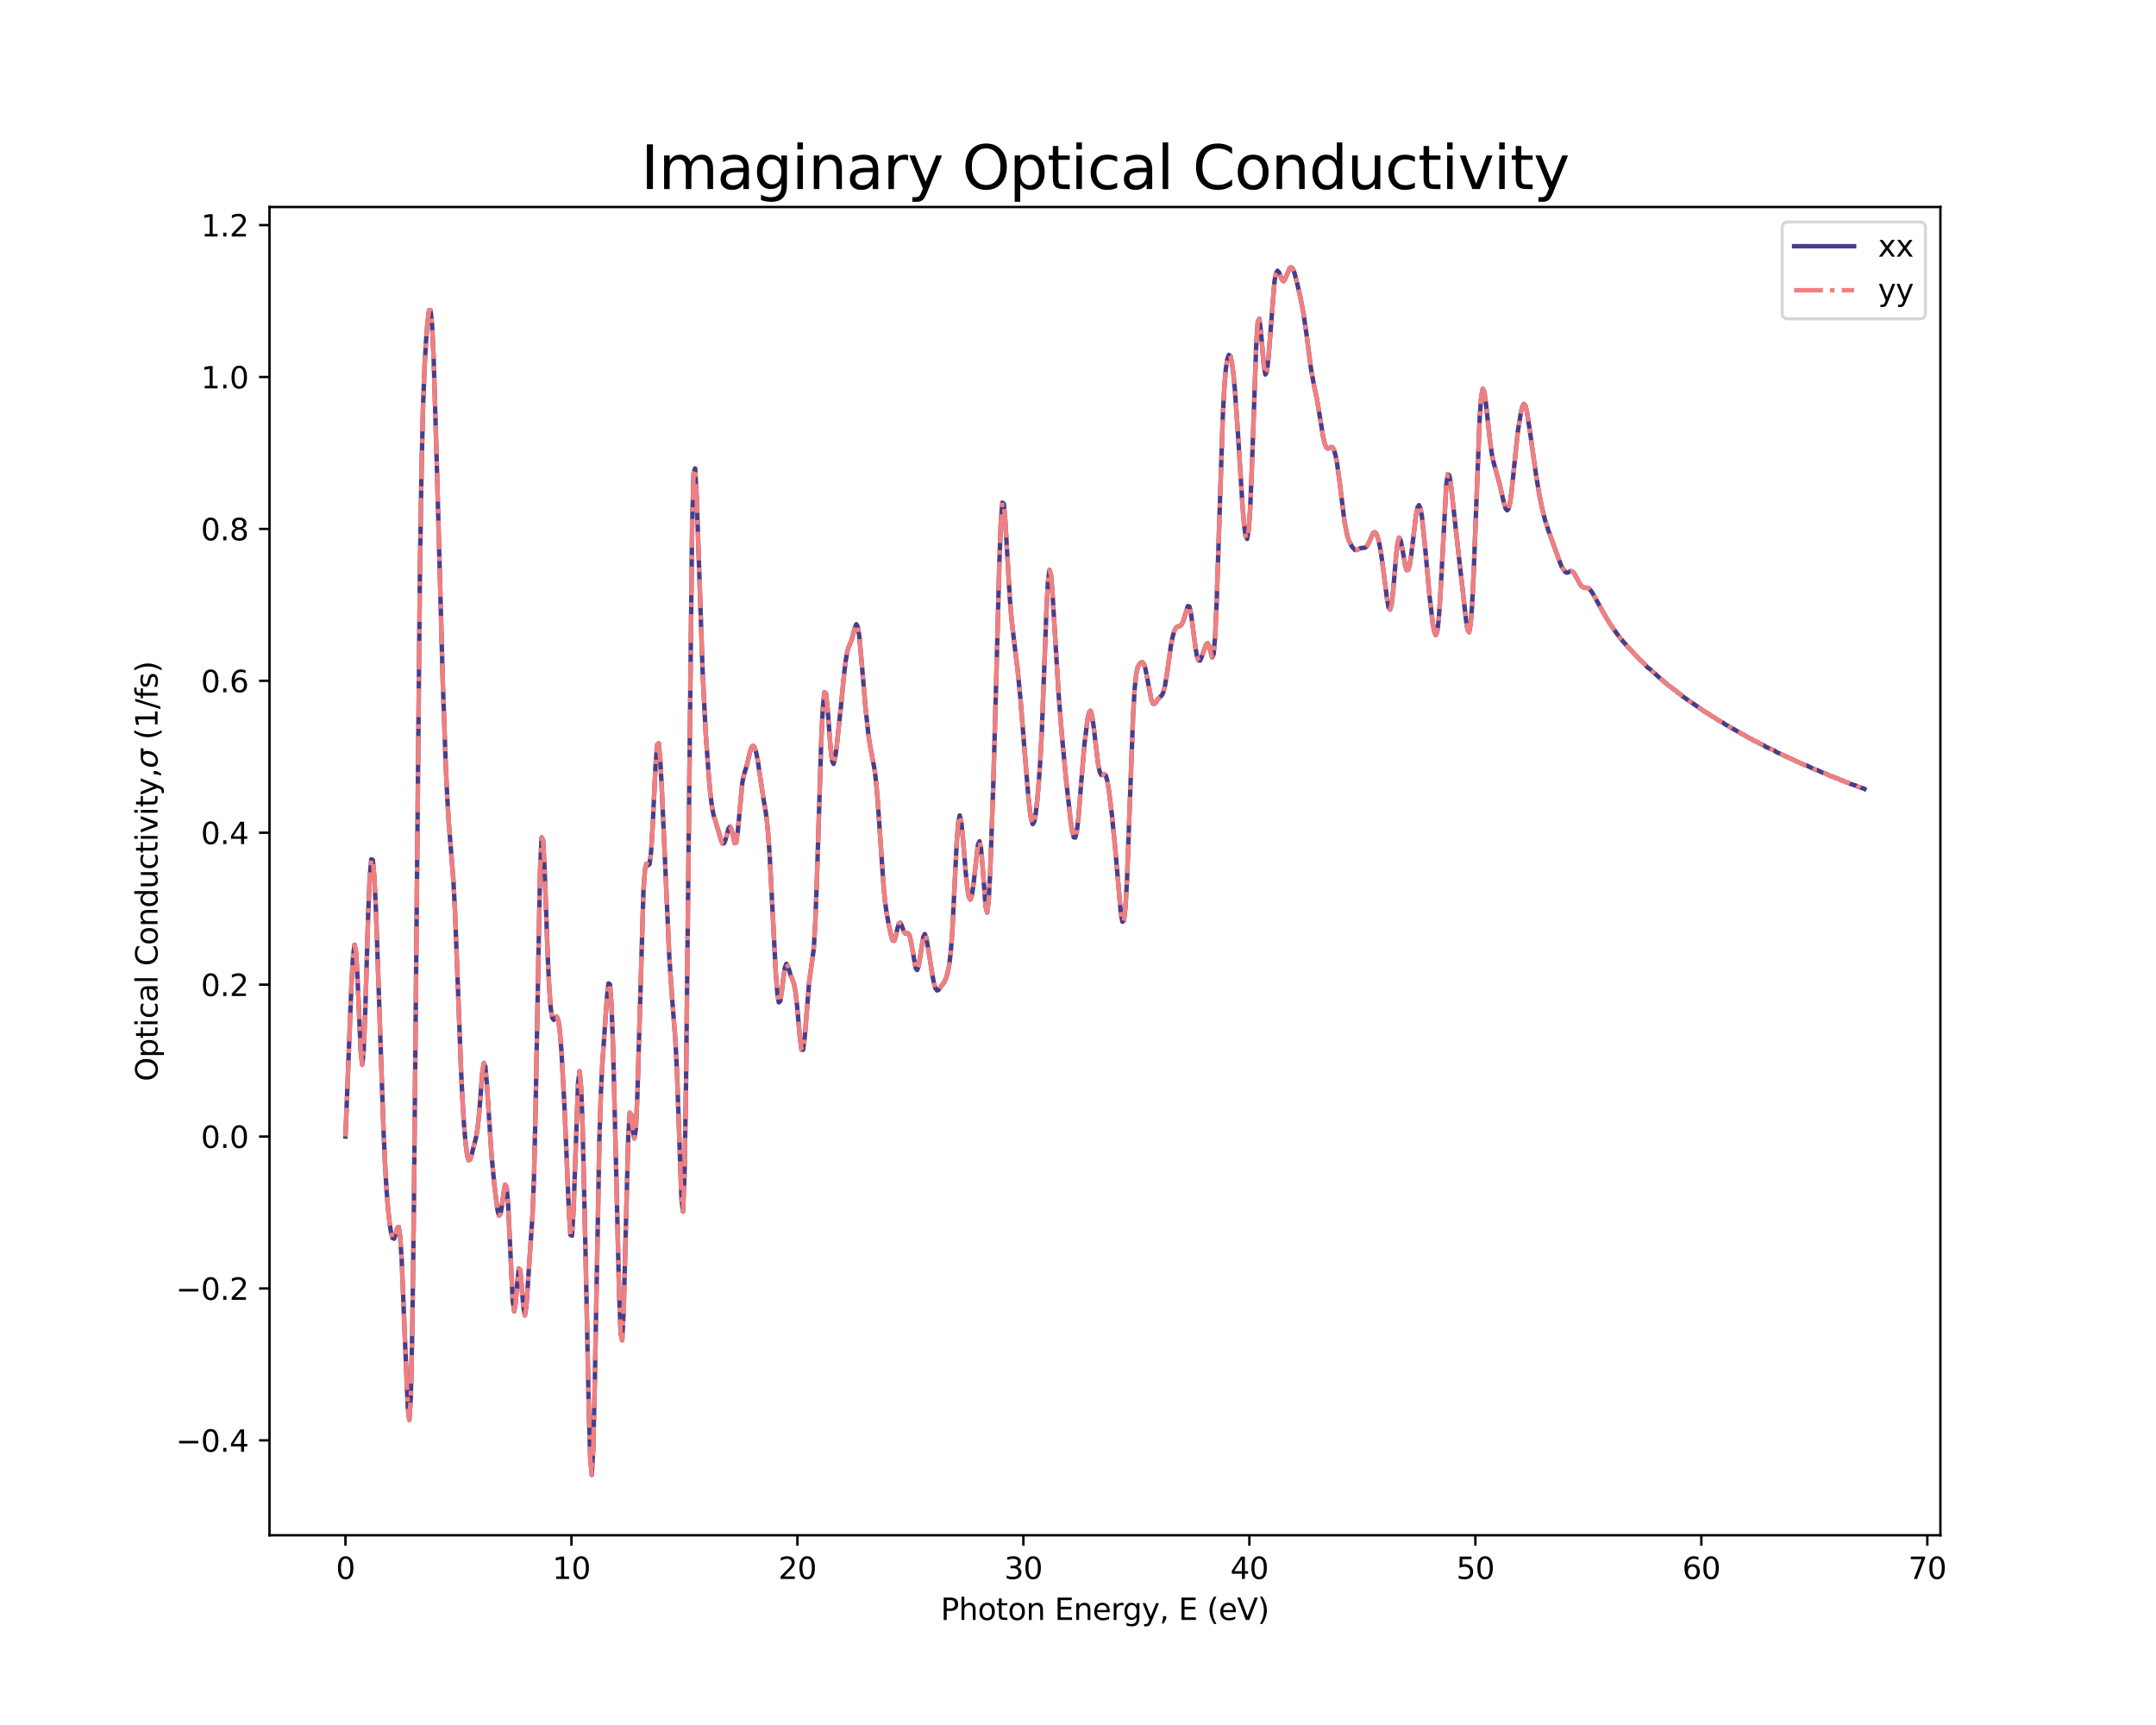 <?xml version="1.0" encoding="utf-8" standalone="no"?>
<!DOCTYPE svg PUBLIC "-//W3C//DTD SVG 1.1//EN"
  "http://www.w3.org/Graphics/SVG/1.1/DTD/svg11.dtd">
<svg xmlns:xlink="http://www.w3.org/1999/xlink" width="720pt" height="576pt" viewBox="0 0 720 576" xmlns="http://www.w3.org/2000/svg" version="1.1">
 <defs>
  <style type="text/css">*{stroke-linejoin: round; stroke-linecap: butt}</style>
 </defs>
 <g id="figure_1">
  <g id="patch_1">
   <path d="M 0 576 
L 720 576 
L 720 0 
L 0 0 
z
" style="fill: #ffffff"/>
  </g>
  <g id="axes_1">
   <g id="patch_2">
    <path d="M 90 512.64 
L 648 512.64 
L 648 69.12 
L 90 69.12 
z
" style="fill: #ffffff"/>
   </g>
   <g id="matplotlib.axis_1">
    <g id="xtick_1">
     <g id="line2d_1">
      <defs>
       <path id="m070b2fc490" d="M 0 0 
L 0 3.5 
" style="stroke: #000000; stroke-width: 0.8"/>
      </defs>
      <g>
       <use xlink:href="#m070b2fc490" x="115.364" y="512.64" style="stroke: #000000; stroke-width: 0.8"/>
      </g>
     </g>
     <g id="text_1">
      <!-- 0 -->
      <g transform="translate(112.182 527.238)scale(0.1 -0.1)">
       <defs>
        <path id="DejaVuSans-30" d="M 2034 4250 
Q 1547 4250 1301 3770 
Q 1056 3291 1056 2328 
Q 1056 1369 1301 889 
Q 1547 409 2034 409 
Q 2525 409 2770 889 
Q 3016 1369 3016 2328 
Q 3016 3291 2770 3770 
Q 2525 4250 2034 4250 
z
M 2034 4750 
Q 2819 4750 3233 4129 
Q 3647 3509 3647 2328 
Q 3647 1150 3233 529 
Q 2819 -91 2034 -91 
Q 1250 -91 836 529 
Q 422 1150 422 2328 
Q 422 3509 836 4129 
Q 1250 4750 2034 4750 
z
" transform="scale(0.016)"/>
       </defs>
       <use xlink:href="#DejaVuSans-30"/>
      </g>
     </g>
    </g>
    <g id="xtick_2">
     <g id="line2d_2">
      <g>
       <use xlink:href="#m070b2fc490" x="190.831" y="512.64" style="stroke: #000000; stroke-width: 0.8"/>
      </g>
     </g>
     <g id="text_2">
      <!-- 10 -->
      <g transform="translate(184.468 527.238)scale(0.1 -0.1)">
       <defs>
        <path id="DejaVuSans-31" d="M 794 531 
L 1825 531 
L 1825 4091 
L 703 3866 
L 703 4441 
L 1819 4666 
L 2450 4666 
L 2450 531 
L 3481 531 
L 3481 0 
L 794 0 
L 794 531 
z
" transform="scale(0.016)"/>
       </defs>
       <use xlink:href="#DejaVuSans-31"/>
       <use xlink:href="#DejaVuSans-30" x="63.623"/>
      </g>
     </g>
    </g>
    <g id="xtick_3">
     <g id="line2d_3">
      <g>
       <use xlink:href="#m070b2fc490" x="266.298" y="512.64" style="stroke: #000000; stroke-width: 0.8"/>
      </g>
     </g>
     <g id="text_3">
      <!-- 20 -->
      <g transform="translate(259.935 527.238)scale(0.1 -0.1)">
       <defs>
        <path id="DejaVuSans-32" d="M 1228 531 
L 3431 531 
L 3431 0 
L 469 0 
L 469 531 
Q 828 903 1448 1529 
Q 2069 2156 2228 2338 
Q 2531 2678 2651 2914 
Q 2772 3150 2772 3378 
Q 2772 3750 2511 3984 
Q 2250 4219 1831 4219 
Q 1534 4219 1204 4116 
Q 875 4013 500 3803 
L 500 4441 
Q 881 4594 1212 4672 
Q 1544 4750 1819 4750 
Q 2544 4750 2975 4387 
Q 3406 4025 3406 3419 
Q 3406 3131 3298 2873 
Q 3191 2616 2906 2266 
Q 2828 2175 2409 1742 
Q 1991 1309 1228 531 
z
" transform="scale(0.016)"/>
       </defs>
       <use xlink:href="#DejaVuSans-32"/>
       <use xlink:href="#DejaVuSans-30" x="63.623"/>
      </g>
     </g>
    </g>
    <g id="xtick_4">
     <g id="line2d_4">
      <g>
       <use xlink:href="#m070b2fc490" x="341.765" y="512.64" style="stroke: #000000; stroke-width: 0.8"/>
      </g>
     </g>
     <g id="text_4">
      <!-- 30 -->
      <g transform="translate(335.403 527.238)scale(0.1 -0.1)">
       <defs>
        <path id="DejaVuSans-33" d="M 2597 2516 
Q 3050 2419 3304 2112 
Q 3559 1806 3559 1356 
Q 3559 666 3084 287 
Q 2609 -91 1734 -91 
Q 1441 -91 1130 -33 
Q 819 25 488 141 
L 488 750 
Q 750 597 1062 519 
Q 1375 441 1716 441 
Q 2309 441 2620 675 
Q 2931 909 2931 1356 
Q 2931 1769 2642 2001 
Q 2353 2234 1838 2234 
L 1294 2234 
L 1294 2753 
L 1863 2753 
Q 2328 2753 2575 2939 
Q 2822 3125 2822 3475 
Q 2822 3834 2567 4026 
Q 2313 4219 1838 4219 
Q 1578 4219 1281 4162 
Q 984 4106 628 3988 
L 628 4550 
Q 988 4650 1302 4700 
Q 1616 4750 1894 4750 
Q 2613 4750 3031 4423 
Q 3450 4097 3450 3541 
Q 3450 3153 3228 2886 
Q 3006 2619 2597 2516 
z
" transform="scale(0.016)"/>
       </defs>
       <use xlink:href="#DejaVuSans-33"/>
       <use xlink:href="#DejaVuSans-30" x="63.623"/>
      </g>
     </g>
    </g>
    <g id="xtick_5">
     <g id="line2d_5">
      <g>
       <use xlink:href="#m070b2fc490" x="417.232" y="512.64" style="stroke: #000000; stroke-width: 0.8"/>
      </g>
     </g>
     <g id="text_5">
      <!-- 40 -->
      <g transform="translate(410.87 527.238)scale(0.1 -0.1)">
       <defs>
        <path id="DejaVuSans-34" d="M 2419 4116 
L 825 1625 
L 2419 1625 
L 2419 4116 
z
M 2253 4666 
L 3047 4666 
L 3047 1625 
L 3713 1625 
L 3713 1100 
L 3047 1100 
L 3047 0 
L 2419 0 
L 2419 1100 
L 313 1100 
L 313 1709 
L 2253 4666 
z
" transform="scale(0.016)"/>
       </defs>
       <use xlink:href="#DejaVuSans-34"/>
       <use xlink:href="#DejaVuSans-30" x="63.623"/>
      </g>
     </g>
    </g>
    <g id="xtick_6">
     <g id="line2d_6">
      <g>
       <use xlink:href="#m070b2fc490" x="492.699" y="512.64" style="stroke: #000000; stroke-width: 0.8"/>
      </g>
     </g>
     <g id="text_6">
      <!-- 50 -->
      <g transform="translate(486.337 527.238)scale(0.1 -0.1)">
       <defs>
        <path id="DejaVuSans-35" d="M 691 4666 
L 3169 4666 
L 3169 4134 
L 1269 4134 
L 1269 2991 
Q 1406 3038 1543 3061 
Q 1681 3084 1819 3084 
Q 2600 3084 3056 2656 
Q 3513 2228 3513 1497 
Q 3513 744 3044 326 
Q 2575 -91 1722 -91 
Q 1428 -91 1123 -41 
Q 819 9 494 109 
L 494 744 
Q 775 591 1075 516 
Q 1375 441 1709 441 
Q 2250 441 2565 725 
Q 2881 1009 2881 1497 
Q 2881 1984 2565 2268 
Q 2250 2553 1709 2553 
Q 1456 2553 1204 2497 
Q 953 2441 691 2322 
L 691 4666 
z
" transform="scale(0.016)"/>
       </defs>
       <use xlink:href="#DejaVuSans-35"/>
       <use xlink:href="#DejaVuSans-30" x="63.623"/>
      </g>
     </g>
    </g>
    <g id="xtick_7">
     <g id="line2d_7">
      <g>
       <use xlink:href="#m070b2fc490" x="568.166" y="512.64" style="stroke: #000000; stroke-width: 0.8"/>
      </g>
     </g>
     <g id="text_7">
      <!-- 60 -->
      <g transform="translate(561.804 527.238)scale(0.1 -0.1)">
       <defs>
        <path id="DejaVuSans-36" d="M 2113 2584 
Q 1688 2584 1439 2293 
Q 1191 2003 1191 1497 
Q 1191 994 1439 701 
Q 1688 409 2113 409 
Q 2538 409 2786 701 
Q 3034 994 3034 1497 
Q 3034 2003 2786 2293 
Q 2538 2584 2113 2584 
z
M 3366 4563 
L 3366 3988 
Q 3128 4100 2886 4159 
Q 2644 4219 2406 4219 
Q 1781 4219 1451 3797 
Q 1122 3375 1075 2522 
Q 1259 2794 1537 2939 
Q 1816 3084 2150 3084 
Q 2853 3084 3261 2657 
Q 3669 2231 3669 1497 
Q 3669 778 3244 343 
Q 2819 -91 2113 -91 
Q 1303 -91 875 529 
Q 447 1150 447 2328 
Q 447 3434 972 4092 
Q 1497 4750 2381 4750 
Q 2619 4750 2861 4703 
Q 3103 4656 3366 4563 
z
" transform="scale(0.016)"/>
       </defs>
       <use xlink:href="#DejaVuSans-36"/>
       <use xlink:href="#DejaVuSans-30" x="63.623"/>
      </g>
     </g>
    </g>
    <g id="xtick_8">
     <g id="line2d_8">
      <g>
       <use xlink:href="#m070b2fc490" x="643.634" y="512.64" style="stroke: #000000; stroke-width: 0.8"/>
      </g>
     </g>
     <g id="text_8">
      <!-- 70 -->
      <g transform="translate(637.271 527.238)scale(0.1 -0.1)">
       <defs>
        <path id="DejaVuSans-37" d="M 525 4666 
L 3525 4666 
L 3525 4397 
L 1831 0 
L 1172 0 
L 2766 4134 
L 525 4134 
L 525 4666 
z
" transform="scale(0.016)"/>
       </defs>
       <use xlink:href="#DejaVuSans-37"/>
       <use xlink:href="#DejaVuSans-30" x="63.623"/>
      </g>
     </g>
    </g>
    <g id="text_9">
     <!-- Photon Energy, E (eV) -->
     <g transform="translate(314.148 540.917)scale(0.1 -0.1)">
      <defs>
       <path id="DejaVuSans-50" d="M 1259 4147 
L 1259 2394 
L 2053 2394 
Q 2494 2394 2734 2622 
Q 2975 2850 2975 3272 
Q 2975 3691 2734 3919 
Q 2494 4147 2053 4147 
L 1259 4147 
z
M 628 4666 
L 2053 4666 
Q 2838 4666 3239 4311 
Q 3641 3956 3641 3272 
Q 3641 2581 3239 2228 
Q 2838 1875 2053 1875 
L 1259 1875 
L 1259 0 
L 628 0 
L 628 4666 
z
" transform="scale(0.016)"/>
       <path id="DejaVuSans-68" d="M 3513 2113 
L 3513 0 
L 2938 0 
L 2938 2094 
Q 2938 2591 2744 2837 
Q 2550 3084 2163 3084 
Q 1697 3084 1428 2787 
Q 1159 2491 1159 1978 
L 1159 0 
L 581 0 
L 581 4863 
L 1159 4863 
L 1159 2956 
Q 1366 3272 1645 3428 
Q 1925 3584 2291 3584 
Q 2894 3584 3203 3211 
Q 3513 2838 3513 2113 
z
" transform="scale(0.016)"/>
       <path id="DejaVuSans-6f" d="M 1959 3097 
Q 1497 3097 1228 2736 
Q 959 2375 959 1747 
Q 959 1119 1226 758 
Q 1494 397 1959 397 
Q 2419 397 2687 759 
Q 2956 1122 2956 1747 
Q 2956 2369 2687 2733 
Q 2419 3097 1959 3097 
z
M 1959 3584 
Q 2709 3584 3137 3096 
Q 3566 2609 3566 1747 
Q 3566 888 3137 398 
Q 2709 -91 1959 -91 
Q 1206 -91 779 398 
Q 353 888 353 1747 
Q 353 2609 779 3096 
Q 1206 3584 1959 3584 
z
" transform="scale(0.016)"/>
       <path id="DejaVuSans-74" d="M 1172 4494 
L 1172 3500 
L 2356 3500 
L 2356 3053 
L 1172 3053 
L 1172 1153 
Q 1172 725 1289 603 
Q 1406 481 1766 481 
L 2356 481 
L 2356 0 
L 1766 0 
Q 1100 0 847 248 
Q 594 497 594 1153 
L 594 3053 
L 172 3053 
L 172 3500 
L 594 3500 
L 594 4494 
L 1172 4494 
z
" transform="scale(0.016)"/>
       <path id="DejaVuSans-6e" d="M 3513 2113 
L 3513 0 
L 2938 0 
L 2938 2094 
Q 2938 2591 2744 2837 
Q 2550 3084 2163 3084 
Q 1697 3084 1428 2787 
Q 1159 2491 1159 1978 
L 1159 0 
L 581 0 
L 581 3500 
L 1159 3500 
L 1159 2956 
Q 1366 3272 1645 3428 
Q 1925 3584 2291 3584 
Q 2894 3584 3203 3211 
Q 3513 2838 3513 2113 
z
" transform="scale(0.016)"/>
       <path id="DejaVuSans-20" transform="scale(0.016)"/>
       <path id="DejaVuSans-45" d="M 628 4666 
L 3578 4666 
L 3578 4134 
L 1259 4134 
L 1259 2753 
L 3481 2753 
L 3481 2222 
L 1259 2222 
L 1259 531 
L 3634 531 
L 3634 0 
L 628 0 
L 628 4666 
z
" transform="scale(0.016)"/>
       <path id="DejaVuSans-65" d="M 3597 1894 
L 3597 1613 
L 953 1613 
Q 991 1019 1311 708 
Q 1631 397 2203 397 
Q 2534 397 2845 478 
Q 3156 559 3463 722 
L 3463 178 
Q 3153 47 2828 -22 
Q 2503 -91 2169 -91 
Q 1331 -91 842 396 
Q 353 884 353 1716 
Q 353 2575 817 3079 
Q 1281 3584 2069 3584 
Q 2775 3584 3186 3129 
Q 3597 2675 3597 1894 
z
M 3022 2063 
Q 3016 2534 2758 2815 
Q 2500 3097 2075 3097 
Q 1594 3097 1305 2825 
Q 1016 2553 972 2059 
L 3022 2063 
z
" transform="scale(0.016)"/>
       <path id="DejaVuSans-72" d="M 2631 2963 
Q 2534 3019 2420 3045 
Q 2306 3072 2169 3072 
Q 1681 3072 1420 2755 
Q 1159 2438 1159 1844 
L 1159 0 
L 581 0 
L 581 3500 
L 1159 3500 
L 1159 2956 
Q 1341 3275 1631 3429 
Q 1922 3584 2338 3584 
Q 2397 3584 2469 3576 
Q 2541 3569 2628 3553 
L 2631 2963 
z
" transform="scale(0.016)"/>
       <path id="DejaVuSans-67" d="M 2906 1791 
Q 2906 2416 2648 2759 
Q 2391 3103 1925 3103 
Q 1463 3103 1205 2759 
Q 947 2416 947 1791 
Q 947 1169 1205 825 
Q 1463 481 1925 481 
Q 2391 481 2648 825 
Q 2906 1169 2906 1791 
z
M 3481 434 
Q 3481 -459 3084 -895 
Q 2688 -1331 1869 -1331 
Q 1566 -1331 1297 -1286 
Q 1028 -1241 775 -1147 
L 775 -588 
Q 1028 -725 1275 -790 
Q 1522 -856 1778 -856 
Q 2344 -856 2625 -561 
Q 2906 -266 2906 331 
L 2906 616 
Q 2728 306 2450 153 
Q 2172 0 1784 0 
Q 1141 0 747 490 
Q 353 981 353 1791 
Q 353 2603 747 3093 
Q 1141 3584 1784 3584 
Q 2172 3584 2450 3431 
Q 2728 3278 2906 2969 
L 2906 3500 
L 3481 3500 
L 3481 434 
z
" transform="scale(0.016)"/>
       <path id="DejaVuSans-79" d="M 2059 -325 
Q 1816 -950 1584 -1140 
Q 1353 -1331 966 -1331 
L 506 -1331 
L 506 -850 
L 844 -850 
Q 1081 -850 1212 -737 
Q 1344 -625 1503 -206 
L 1606 56 
L 191 3500 
L 800 3500 
L 1894 763 
L 2988 3500 
L 3597 3500 
L 2059 -325 
z
" transform="scale(0.016)"/>
       <path id="DejaVuSans-2c" d="M 750 794 
L 1409 794 
L 1409 256 
L 897 -744 
L 494 -744 
L 750 256 
L 750 794 
z
" transform="scale(0.016)"/>
       <path id="DejaVuSans-28" d="M 1984 4856 
Q 1566 4138 1362 3434 
Q 1159 2731 1159 2009 
Q 1159 1288 1364 580 
Q 1569 -128 1984 -844 
L 1484 -844 
Q 1016 -109 783 600 
Q 550 1309 550 2009 
Q 550 2706 781 3412 
Q 1013 4119 1484 4856 
L 1984 4856 
z
" transform="scale(0.016)"/>
       <path id="DejaVuSans-56" d="M 1831 0 
L 50 4666 
L 709 4666 
L 2188 738 
L 3669 4666 
L 4325 4666 
L 2547 0 
L 1831 0 
z
" transform="scale(0.016)"/>
       <path id="DejaVuSans-29" d="M 513 4856 
L 1013 4856 
Q 1481 4119 1714 3412 
Q 1947 2706 1947 2009 
Q 1947 1309 1714 600 
Q 1481 -109 1013 -844 
L 513 -844 
Q 928 -128 1133 580 
Q 1338 1288 1338 2009 
Q 1338 2731 1133 3434 
Q 928 4138 513 4856 
z
" transform="scale(0.016)"/>
      </defs>
      <use xlink:href="#DejaVuSans-50"/>
      <use xlink:href="#DejaVuSans-68" x="60.303"/>
      <use xlink:href="#DejaVuSans-6f" x="123.682"/>
      <use xlink:href="#DejaVuSans-74" x="184.863"/>
      <use xlink:href="#DejaVuSans-6f" x="224.072"/>
      <use xlink:href="#DejaVuSans-6e" x="285.254"/>
      <use xlink:href="#DejaVuSans-20" x="348.633"/>
      <use xlink:href="#DejaVuSans-45" x="380.42"/>
      <use xlink:href="#DejaVuSans-6e" x="443.604"/>
      <use xlink:href="#DejaVuSans-65" x="506.982"/>
      <use xlink:href="#DejaVuSans-72" x="568.506"/>
      <use xlink:href="#DejaVuSans-67" x="607.869"/>
      <use xlink:href="#DejaVuSans-79" x="671.346"/>
      <use xlink:href="#DejaVuSans-2c" x="730.525"/>
      <use xlink:href="#DejaVuSans-20" x="762.312"/>
      <use xlink:href="#DejaVuSans-45" x="794.1"/>
      <use xlink:href="#DejaVuSans-20" x="857.283"/>
      <use xlink:href="#DejaVuSans-28" x="889.07"/>
      <use xlink:href="#DejaVuSans-65" x="928.084"/>
      <use xlink:href="#DejaVuSans-56" x="989.607"/>
      <use xlink:href="#DejaVuSans-29" x="1058.016"/>
     </g>
    </g>
   </g>
   <g id="matplotlib.axis_2">
    <g id="ytick_1">
     <g id="line2d_9">
      <defs>
       <path id="m2431a6262a" d="M 0 0 
L -3.5 0 
" style="stroke: #000000; stroke-width: 0.8"/>
      </defs>
      <g>
       <use xlink:href="#m2431a6262a" x="90" y="480.951" style="stroke: #000000; stroke-width: 0.8"/>
      </g>
     </g>
     <g id="text_10">
      <!-- −0.4 -->
      <g transform="translate(58.717 484.75)scale(0.1 -0.1)">
       <defs>
        <path id="DejaVuSans-2212" d="M 678 2272 
L 4684 2272 
L 4684 1741 
L 678 1741 
L 678 2272 
z
" transform="scale(0.016)"/>
        <path id="DejaVuSans-2e" d="M 684 794 
L 1344 794 
L 1344 0 
L 684 0 
L 684 794 
z
" transform="scale(0.016)"/>
       </defs>
       <use xlink:href="#DejaVuSans-2212"/>
       <use xlink:href="#DejaVuSans-30" x="83.789"/>
       <use xlink:href="#DejaVuSans-2e" x="147.412"/>
       <use xlink:href="#DejaVuSans-34" x="179.199"/>
      </g>
     </g>
    </g>
    <g id="ytick_2">
     <g id="line2d_10">
      <g>
       <use xlink:href="#m2431a6262a" x="90" y="430.227" style="stroke: #000000; stroke-width: 0.8"/>
      </g>
     </g>
     <g id="text_11">
      <!-- −0.2 -->
      <g transform="translate(58.717 434.026)scale(0.1 -0.1)">
       <use xlink:href="#DejaVuSans-2212"/>
       <use xlink:href="#DejaVuSans-30" x="83.789"/>
       <use xlink:href="#DejaVuSans-2e" x="147.412"/>
       <use xlink:href="#DejaVuSans-32" x="179.199"/>
      </g>
     </g>
    </g>
    <g id="ytick_3">
     <g id="line2d_11">
      <g>
       <use xlink:href="#m2431a6262a" x="90" y="379.504" style="stroke: #000000; stroke-width: 0.8"/>
      </g>
     </g>
     <g id="text_12">
      <!-- 0.0 -->
      <g transform="translate(67.097 383.303)scale(0.1 -0.1)">
       <use xlink:href="#DejaVuSans-30"/>
       <use xlink:href="#DejaVuSans-2e" x="63.623"/>
       <use xlink:href="#DejaVuSans-30" x="95.41"/>
      </g>
     </g>
    </g>
    <g id="ytick_4">
     <g id="line2d_12">
      <g>
       <use xlink:href="#m2431a6262a" x="90" y="328.78" style="stroke: #000000; stroke-width: 0.8"/>
      </g>
     </g>
     <g id="text_13">
      <!-- 0.2 -->
      <g transform="translate(67.097 332.579)scale(0.1 -0.1)">
       <use xlink:href="#DejaVuSans-30"/>
       <use xlink:href="#DejaVuSans-2e" x="63.623"/>
       <use xlink:href="#DejaVuSans-32" x="95.41"/>
      </g>
     </g>
    </g>
    <g id="ytick_5">
     <g id="line2d_13">
      <g>
       <use xlink:href="#m2431a6262a" x="90" y="278.057" style="stroke: #000000; stroke-width: 0.8"/>
      </g>
     </g>
     <g id="text_14">
      <!-- 0.4 -->
      <g transform="translate(67.097 281.856)scale(0.1 -0.1)">
       <use xlink:href="#DejaVuSans-30"/>
       <use xlink:href="#DejaVuSans-2e" x="63.623"/>
       <use xlink:href="#DejaVuSans-34" x="95.41"/>
      </g>
     </g>
    </g>
    <g id="ytick_6">
     <g id="line2d_14">
      <g>
       <use xlink:href="#m2431a6262a" x="90" y="227.333" style="stroke: #000000; stroke-width: 0.8"/>
      </g>
     </g>
     <g id="text_15">
      <!-- 0.6 -->
      <g transform="translate(67.097 231.133)scale(0.1 -0.1)">
       <use xlink:href="#DejaVuSans-30"/>
       <use xlink:href="#DejaVuSans-2e" x="63.623"/>
       <use xlink:href="#DejaVuSans-36" x="95.41"/>
      </g>
     </g>
    </g>
    <g id="ytick_7">
     <g id="line2d_15">
      <g>
       <use xlink:href="#m2431a6262a" x="90" y="176.61" style="stroke: #000000; stroke-width: 0.8"/>
      </g>
     </g>
     <g id="text_16">
      <!-- 0.8 -->
      <g transform="translate(67.097 180.409)scale(0.1 -0.1)">
       <defs>
        <path id="DejaVuSans-38" d="M 2034 2216 
Q 1584 2216 1326 1975 
Q 1069 1734 1069 1313 
Q 1069 891 1326 650 
Q 1584 409 2034 409 
Q 2484 409 2743 651 
Q 3003 894 3003 1313 
Q 3003 1734 2745 1975 
Q 2488 2216 2034 2216 
z
M 1403 2484 
Q 997 2584 770 2862 
Q 544 3141 544 3541 
Q 544 4100 942 4425 
Q 1341 4750 2034 4750 
Q 2731 4750 3128 4425 
Q 3525 4100 3525 3541 
Q 3525 3141 3298 2862 
Q 3072 2584 2669 2484 
Q 3125 2378 3379 2068 
Q 3634 1759 3634 1313 
Q 3634 634 3220 271 
Q 2806 -91 2034 -91 
Q 1263 -91 848 271 
Q 434 634 434 1313 
Q 434 1759 690 2068 
Q 947 2378 1403 2484 
z
M 1172 3481 
Q 1172 3119 1398 2916 
Q 1625 2713 2034 2713 
Q 2441 2713 2670 2916 
Q 2900 3119 2900 3481 
Q 2900 3844 2670 4047 
Q 2441 4250 2034 4250 
Q 1625 4250 1398 4047 
Q 1172 3844 1172 3481 
z
" transform="scale(0.016)"/>
       </defs>
       <use xlink:href="#DejaVuSans-30"/>
       <use xlink:href="#DejaVuSans-2e" x="63.623"/>
       <use xlink:href="#DejaVuSans-38" x="95.41"/>
      </g>
     </g>
    </g>
    <g id="ytick_8">
     <g id="line2d_16">
      <g>
       <use xlink:href="#m2431a6262a" x="90" y="125.886" style="stroke: #000000; stroke-width: 0.8"/>
      </g>
     </g>
     <g id="text_17">
      <!-- 1.0 -->
      <g transform="translate(67.097 129.686)scale(0.1 -0.1)">
       <use xlink:href="#DejaVuSans-31"/>
       <use xlink:href="#DejaVuSans-2e" x="63.623"/>
       <use xlink:href="#DejaVuSans-30" x="95.41"/>
      </g>
     </g>
    </g>
    <g id="ytick_9">
     <g id="line2d_17">
      <g>
       <use xlink:href="#m2431a6262a" x="90" y="75.163" style="stroke: #000000; stroke-width: 0.8"/>
      </g>
     </g>
     <g id="text_18">
      <!-- 1.2 -->
      <g transform="translate(67.097 78.962)scale(0.1 -0.1)">
       <use xlink:href="#DejaVuSans-31"/>
       <use xlink:href="#DejaVuSans-2e" x="63.623"/>
       <use xlink:href="#DejaVuSans-32" x="95.41"/>
      </g>
     </g>
    </g>
    <g id="text_19">
     <!-- Optical Conductivity,$\sigma$ (1/fs) -->
     <g transform="translate(52.617 361.08)rotate(-90)scale(0.1 -0.1)">
      <defs>
       <path id="DejaVuSans-4f" d="M 2522 4238 
Q 1834 4238 1429 3725 
Q 1025 3213 1025 2328 
Q 1025 1447 1429 934 
Q 1834 422 2522 422 
Q 3209 422 3611 934 
Q 4013 1447 4013 2328 
Q 4013 3213 3611 3725 
Q 3209 4238 2522 4238 
z
M 2522 4750 
Q 3503 4750 4090 4092 
Q 4678 3434 4678 2328 
Q 4678 1225 4090 567 
Q 3503 -91 2522 -91 
Q 1538 -91 948 565 
Q 359 1222 359 2328 
Q 359 3434 948 4092 
Q 1538 4750 2522 4750 
z
" transform="scale(0.016)"/>
       <path id="DejaVuSans-70" d="M 1159 525 
L 1159 -1331 
L 581 -1331 
L 581 3500 
L 1159 3500 
L 1159 2969 
Q 1341 3281 1617 3432 
Q 1894 3584 2278 3584 
Q 2916 3584 3314 3078 
Q 3713 2572 3713 1747 
Q 3713 922 3314 415 
Q 2916 -91 2278 -91 
Q 1894 -91 1617 61 
Q 1341 213 1159 525 
z
M 3116 1747 
Q 3116 2381 2855 2742 
Q 2594 3103 2138 3103 
Q 1681 3103 1420 2742 
Q 1159 2381 1159 1747 
Q 1159 1113 1420 752 
Q 1681 391 2138 391 
Q 2594 391 2855 752 
Q 3116 1113 3116 1747 
z
" transform="scale(0.016)"/>
       <path id="DejaVuSans-69" d="M 603 3500 
L 1178 3500 
L 1178 0 
L 603 0 
L 603 3500 
z
M 603 4863 
L 1178 4863 
L 1178 4134 
L 603 4134 
L 603 4863 
z
" transform="scale(0.016)"/>
       <path id="DejaVuSans-63" d="M 3122 3366 
L 3122 2828 
Q 2878 2963 2633 3030 
Q 2388 3097 2138 3097 
Q 1578 3097 1268 2742 
Q 959 2388 959 1747 
Q 959 1106 1268 751 
Q 1578 397 2138 397 
Q 2388 397 2633 464 
Q 2878 531 3122 666 
L 3122 134 
Q 2881 22 2623 -34 
Q 2366 -91 2075 -91 
Q 1284 -91 818 406 
Q 353 903 353 1747 
Q 353 2603 823 3093 
Q 1294 3584 2113 3584 
Q 2378 3584 2631 3529 
Q 2884 3475 3122 3366 
z
" transform="scale(0.016)"/>
       <path id="DejaVuSans-61" d="M 2194 1759 
Q 1497 1759 1228 1600 
Q 959 1441 959 1056 
Q 959 750 1161 570 
Q 1363 391 1709 391 
Q 2188 391 2477 730 
Q 2766 1069 2766 1631 
L 2766 1759 
L 2194 1759 
z
M 3341 1997 
L 3341 0 
L 2766 0 
L 2766 531 
Q 2569 213 2275 61 
Q 1981 -91 1556 -91 
Q 1019 -91 701 211 
Q 384 513 384 1019 
Q 384 1609 779 1909 
Q 1175 2209 1959 2209 
L 2766 2209 
L 2766 2266 
Q 2766 2663 2505 2880 
Q 2244 3097 1772 3097 
Q 1472 3097 1187 3025 
Q 903 2953 641 2809 
L 641 3341 
Q 956 3463 1253 3523 
Q 1550 3584 1831 3584 
Q 2591 3584 2966 3190 
Q 3341 2797 3341 1997 
z
" transform="scale(0.016)"/>
       <path id="DejaVuSans-6c" d="M 603 4863 
L 1178 4863 
L 1178 0 
L 603 0 
L 603 4863 
z
" transform="scale(0.016)"/>
       <path id="DejaVuSans-43" d="M 4122 4306 
L 4122 3641 
Q 3803 3938 3442 4084 
Q 3081 4231 2675 4231 
Q 1875 4231 1450 3742 
Q 1025 3253 1025 2328 
Q 1025 1406 1450 917 
Q 1875 428 2675 428 
Q 3081 428 3442 575 
Q 3803 722 4122 1019 
L 4122 359 
Q 3791 134 3420 21 
Q 3050 -91 2638 -91 
Q 1578 -91 968 557 
Q 359 1206 359 2328 
Q 359 3453 968 4101 
Q 1578 4750 2638 4750 
Q 3056 4750 3426 4639 
Q 3797 4528 4122 4306 
z
" transform="scale(0.016)"/>
       <path id="DejaVuSans-64" d="M 2906 2969 
L 2906 4863 
L 3481 4863 
L 3481 0 
L 2906 0 
L 2906 525 
Q 2725 213 2448 61 
Q 2172 -91 1784 -91 
Q 1150 -91 751 415 
Q 353 922 353 1747 
Q 353 2572 751 3078 
Q 1150 3584 1784 3584 
Q 2172 3584 2448 3432 
Q 2725 3281 2906 2969 
z
M 947 1747 
Q 947 1113 1208 752 
Q 1469 391 1925 391 
Q 2381 391 2643 752 
Q 2906 1113 2906 1747 
Q 2906 2381 2643 2742 
Q 2381 3103 1925 3103 
Q 1469 3103 1208 2742 
Q 947 2381 947 1747 
z
" transform="scale(0.016)"/>
       <path id="DejaVuSans-75" d="M 544 1381 
L 544 3500 
L 1119 3500 
L 1119 1403 
Q 1119 906 1312 657 
Q 1506 409 1894 409 
Q 2359 409 2629 706 
Q 2900 1003 2900 1516 
L 2900 3500 
L 3475 3500 
L 3475 0 
L 2900 0 
L 2900 538 
Q 2691 219 2414 64 
Q 2138 -91 1772 -91 
Q 1169 -91 856 284 
Q 544 659 544 1381 
z
M 1991 3584 
L 1991 3584 
z
" transform="scale(0.016)"/>
       <path id="DejaVuSans-76" d="M 191 3500 
L 800 3500 
L 1894 563 
L 2988 3500 
L 3597 3500 
L 2284 0 
L 1503 0 
L 191 3500 
z
" transform="scale(0.016)"/>
       <path id="DejaVuSans-Oblique-3c3" d="M 2219 3044 
Q 1744 3044 1422 2700 
Q 1081 2341 969 1747 
Q 844 1119 1044 756 
Q 1241 397 1706 397 
Q 2166 397 2503 759 
Q 2844 1122 2966 1747 
Q 3075 2319 2881 2700 
Q 2700 3044 2219 3044 
z
M 2309 3503 
L 4219 3500 
L 4106 2925 
L 3463 2925 
Q 3706 2438 3575 1747 
Q 3406 888 2884 400 
Q 2359 -91 1609 -91 
Q 856 -91 525 400 
Q 194 888 363 1747 
Q 528 2609 1050 3097 
Q 1484 3503 2309 3503 
z
" transform="scale(0.016)"/>
       <path id="DejaVuSans-2f" d="M 1625 4666 
L 2156 4666 
L 531 -594 
L 0 -594 
L 1625 4666 
z
" transform="scale(0.016)"/>
       <path id="DejaVuSans-66" d="M 2375 4863 
L 2375 4384 
L 1825 4384 
Q 1516 4384 1395 4259 
Q 1275 4134 1275 3809 
L 1275 3500 
L 2222 3500 
L 2222 3053 
L 1275 3053 
L 1275 0 
L 697 0 
L 697 3053 
L 147 3053 
L 147 3500 
L 697 3500 
L 697 3744 
Q 697 4328 969 4595 
Q 1241 4863 1831 4863 
L 2375 4863 
z
" transform="scale(0.016)"/>
       <path id="DejaVuSans-73" d="M 2834 3397 
L 2834 2853 
Q 2591 2978 2328 3040 
Q 2066 3103 1784 3103 
Q 1356 3103 1142 2972 
Q 928 2841 928 2578 
Q 928 2378 1081 2264 
Q 1234 2150 1697 2047 
L 1894 2003 
Q 2506 1872 2764 1633 
Q 3022 1394 3022 966 
Q 3022 478 2636 193 
Q 2250 -91 1575 -91 
Q 1294 -91 989 -36 
Q 684 19 347 128 
L 347 722 
Q 666 556 975 473 
Q 1284 391 1588 391 
Q 1994 391 2212 530 
Q 2431 669 2431 922 
Q 2431 1156 2273 1281 
Q 2116 1406 1581 1522 
L 1381 1569 
Q 847 1681 609 1914 
Q 372 2147 372 2553 
Q 372 3047 722 3315 
Q 1072 3584 1716 3584 
Q 2034 3584 2315 3537 
Q 2597 3491 2834 3397 
z
" transform="scale(0.016)"/>
      </defs>
      <use xlink:href="#DejaVuSans-4f" transform="translate(0 0.016)"/>
      <use xlink:href="#DejaVuSans-70" transform="translate(78.711 0.016)"/>
      <use xlink:href="#DejaVuSans-74" transform="translate(142.188 0.016)"/>
      <use xlink:href="#DejaVuSans-69" transform="translate(181.396 0.016)"/>
      <use xlink:href="#DejaVuSans-63" transform="translate(209.18 0.016)"/>
      <use xlink:href="#DejaVuSans-61" transform="translate(264.16 0.016)"/>
      <use xlink:href="#DejaVuSans-6c" transform="translate(325.439 0.016)"/>
      <use xlink:href="#DejaVuSans-20" transform="translate(353.223 0.016)"/>
      <use xlink:href="#DejaVuSans-43" transform="translate(385.01 0.016)"/>
      <use xlink:href="#DejaVuSans-6f" transform="translate(454.834 0.016)"/>
      <use xlink:href="#DejaVuSans-6e" transform="translate(516.016 0.016)"/>
      <use xlink:href="#DejaVuSans-64" transform="translate(579.395 0.016)"/>
      <use xlink:href="#DejaVuSans-75" transform="translate(642.871 0.016)"/>
      <use xlink:href="#DejaVuSans-63" transform="translate(706.25 0.016)"/>
      <use xlink:href="#DejaVuSans-74" transform="translate(761.23 0.016)"/>
      <use xlink:href="#DejaVuSans-69" transform="translate(800.439 0.016)"/>
      <use xlink:href="#DejaVuSans-76" transform="translate(828.223 0.016)"/>
      <use xlink:href="#DejaVuSans-69" transform="translate(887.402 0.016)"/>
      <use xlink:href="#DejaVuSans-74" transform="translate(915.186 0.016)"/>
      <use xlink:href="#DejaVuSans-79" transform="translate(954.395 0.016)"/>
      <use xlink:href="#DejaVuSans-2c" transform="translate(1013.574 0.016)"/>
      <use xlink:href="#DejaVuSans-Oblique-3c3" transform="translate(1045.361 0.016)"/>
      <use xlink:href="#DejaVuSans-20" transform="translate(1108.74 0.016)"/>
      <use xlink:href="#DejaVuSans-28" transform="translate(1140.527 0.016)"/>
      <use xlink:href="#DejaVuSans-31" transform="translate(1179.541 0.016)"/>
      <use xlink:href="#DejaVuSans-2f" transform="translate(1243.164 0.016)"/>
      <use xlink:href="#DejaVuSans-66" transform="translate(1276.855 0.016)"/>
      <use xlink:href="#DejaVuSans-73" transform="translate(1312.061 0.016)"/>
      <use xlink:href="#DejaVuSans-29" transform="translate(1364.16 0.016)"/>
     </g>
    </g>
   </g>
   <g id="line2d_18">
    <path d="M 115.364 379.504 
L 117.394 328.276 
L 117.902 319.307 
L 118.41 315.449 
L 118.918 318.165 
L 119.426 327.15 
L 120.441 350.785 
L 120.949 355.5 
L 121.457 350.912 
L 121.965 337.981 
L 122.981 304.601 
L 123.488 292.771 
L 123.996 286.927 
L 124.503 287.172 
L 125.011 292.93 
L 125.519 303.228 
L 126.535 332.255 
L 128.058 376.991 
L 128.566 388.283 
L 129.074 397.086 
L 129.582 403.598 
L 130.09 408.293 
L 130.597 411.564 
L 131.105 413.429 
L 131.612 413.609 
L 132.12 412.136 
L 132.628 410.115 
L 133.136 409.683 
L 133.644 412.946 
L 134.151 420.711 
L 135.167 445.629 
L 136.183 469.958 
L 136.691 474.145 
L 137.199 466.625 
L 137.706 443.22 
L 138.214 403.005 
L 140.245 190.259 
L 140.752 157.661 
L 141.26 136.307 
L 141.768 122.813 
L 142.276 113.829 
L 142.784 107.459 
L 143.292 103.632 
L 143.8 103.605 
L 144.307 108.765 
L 144.815 119.529 
L 145.83 153.473 
L 147.861 227.398 
L 148.877 256.003 
L 149.385 266.784 
L 149.893 274.946 
L 151.416 294.048 
L 151.924 303.727 
L 152.939 330.114 
L 153.955 356.999 
L 154.462 367.523 
L 154.97 375.659 
L 155.478 381.657 
L 155.986 385.612 
L 156.494 387.426 
L 157.002 387.175 
L 157.51 385.552 
L 159.033 379.554 
L 159.541 376.426 
L 160.048 371.339 
L 161.064 358.316 
L 161.571 354.932 
L 162.079 356.191 
L 162.587 361.851 
L 164.111 385.33 
L 165.126 395.983 
L 166.142 404.09 
L 166.65 405.937 
L 167.157 405.311 
L 167.665 402.379 
L 168.173 398.399 
L 168.68 395.577 
L 169.188 396.345 
L 169.696 402.192 
L 171.219 434.422 
L 171.727 437.882 
L 172.235 434.771 
L 172.743 428.319 
L 173.251 423.573 
L 173.759 424.138 
L 174.774 436.289 
L 175.282 439.192 
L 175.789 436.11 
L 177.821 406.012 
L 178.328 393.093 
L 178.836 371.603 
L 180.36 290.758 
L 180.868 279.617 
L 181.375 280.603 
L 181.883 290.578 
L 182.898 318.757 
L 183.406 329.723 
L 183.914 336.631 
L 184.422 339.915 
L 184.929 340.551 
L 185.437 339.92 
L 185.945 339.499 
L 186.453 340.672 
L 186.961 344.319 
L 187.469 350.492 
L 188.484 368.899 
L 190.007 404.82 
L 190.515 412.373 
L 191.023 412.624 
L 191.53 404.322 
L 193.054 361.523 
L 193.562 357.715 
L 194.07 363.116 
L 194.578 376.73 
L 195.593 420.518 
L 196.609 469.777 
L 197.116 486.928 
L 197.624 492.48 
L 198.131 483.567 
L 198.639 461.636 
L 200.163 380.763 
L 200.671 365.021 
L 201.179 354.808 
L 202.702 332.893 
L 203.21 328.376 
L 203.718 328.753 
L 204.225 335.733 
L 204.733 349.363 
L 205.748 389.997 
L 206.764 432.144 
L 207.272 445.241 
L 207.78 447.539 
L 208.287 437.478 
L 209.811 379.324 
L 210.319 371.552 
L 210.827 372.236 
L 211.334 377.019 
L 211.842 380.128 
L 212.349 376.919 
L 212.857 365.661 
L 214.889 297.332 
L 215.396 290.326 
L 215.904 288.381 
L 216.412 288.959 
L 216.92 288.542 
L 217.428 284.513 
L 217.936 276.153 
L 218.951 255.061 
L 219.458 248.745 
L 219.966 248.186 
L 220.474 253.31 
L 220.982 262.711 
L 223.521 319.683 
L 224.537 334.414 
L 225.552 347.249 
L 226.06 357.34 
L 227.583 400.606 
L 228.091 404.563 
L 228.598 392.564 
L 229.106 361.449 
L 231.138 175.241 
L 231.646 157.79 
L 232.153 156.423 
L 232.661 166.035 
L 234.692 225.521 
L 235.707 245.375 
L 236.723 259.487 
L 237.231 265.015 
L 237.739 269.196 
L 238.247 271.919 
L 240.278 278.7 
L 240.785 280.582 
L 241.293 281.667 
L 241.801 281.562 
L 242.308 280.347 
L 243.324 276.583 
L 243.832 275.978 
L 244.34 277.14 
L 245.356 281.53 
L 245.863 281.296 
L 246.371 277.822 
L 247.894 261.455 
L 248.402 258.825 
L 249.417 255.506 
L 250.433 251.173 
L 250.941 249.607 
L 251.449 249.016 
L 251.957 249.465 
L 252.464 250.966 
L 252.972 253.475 
L 255.003 267.029 
L 255.511 269.768 
L 256.019 273.279 
L 256.526 278.43 
L 257.034 285.616 
L 258.05 305.094 
L 259.065 324.803 
L 259.573 331.472 
L 260.081 334.718 
L 260.589 334.229 
L 261.097 330.909 
L 261.605 326.509 
L 262.113 323.085 
L 262.62 321.825 
L 263.128 322.582 
L 264.143 325.985 
L 264.651 327.109 
L 265.159 328.528 
L 265.667 331.273 
L 266.174 335.76 
L 267.19 347.14 
L 267.698 350.626 
L 268.206 350.53 
L 268.714 346.698 
L 270.237 327.802 
L 271.76 316.816 
L 272.268 308.071 
L 272.775 294.598 
L 274.299 246.285 
L 274.807 236.087 
L 275.315 231.186 
L 275.822 231.51 
L 276.33 236.066 
L 277.346 249.465 
L 277.853 253.882 
L 278.361 255.102 
L 278.869 253.283 
L 279.376 249.583 
L 280.9 235.207 
L 281.916 224.875 
L 282.424 220.651 
L 282.931 217.681 
L 283.439 215.975 
L 284.455 213.571 
L 285.47 209.596 
L 285.977 208.44 
L 286.485 209.363 
L 286.993 212.713 
L 288.009 224.146 
L 289.025 236.189 
L 290.04 245.524 
L 290.548 248.936 
L 292.071 256.948 
L 292.579 261.183 
L 293.086 267.068 
L 295.118 296.505 
L 295.626 301.486 
L 296.133 305.188 
L 297.149 310.445 
L 297.657 312.681 
L 298.165 314.095 
L 298.673 314.123 
L 299.18 312.472 
L 299.688 310.112 
L 300.195 308.303 
L 300.703 308.107 
L 301.211 309.255 
L 301.719 310.766 
L 302.227 311.646 
L 303.242 311.635 
L 303.75 312.383 
L 304.258 314.503 
L 305.782 323.257 
L 306.289 323.906 
L 306.797 322.593 
L 308.32 312.885 
L 308.828 311.9 
L 309.336 313.051 
L 310.351 319.087 
L 311.367 325.561 
L 311.875 328.189 
L 312.383 330.006 
L 312.891 330.706 
L 313.398 330.581 
L 315.429 327.794 
L 315.937 326.594 
L 316.444 324.929 
L 316.952 322.413 
L 317.46 318.422 
L 317.968 312.022 
L 318.984 291.764 
L 319.492 281.522 
L 319.999 274.579 
L 320.507 272.289 
L 321.015 274.372 
L 321.522 279.291 
L 322.538 291.652 
L 323.046 296.575 
L 323.553 299.542 
L 324.061 300.38 
L 324.569 298.913 
L 325.077 295.445 
L 326.6 281.969 
L 327.108 280.929 
L 327.616 283.358 
L 328.124 289.04 
L 329.139 302.686 
L 329.647 304.706 
L 330.154 300.932 
L 330.662 291.567 
L 331.678 263.074 
L 332.694 227.203 
L 333.709 188.841 
L 334.217 174.818 
L 334.725 167.83 
L 335.233 168.261 
L 335.741 174.316 
L 337.263 200.181 
L 337.771 206.374 
L 338.787 215.193 
L 339.803 223.331 
L 340.818 233.782 
L 342.342 252.928 
L 343.357 265.206 
L 343.865 270.17 
L 344.372 273.676 
L 344.88 275.189 
L 345.388 274.432 
L 345.896 271.655 
L 346.404 267.109 
L 346.911 261.221 
L 347.419 253.718 
L 347.927 243.971 
L 348.943 217.505 
L 349.451 204.143 
L 349.959 194.387 
L 350.466 190.317 
L 350.974 191.971 
L 351.481 198.128 
L 353.513 231.559 
L 354.528 244.493 
L 356.052 260.674 
L 357.575 274.398 
L 358.083 277.688 
L 358.59 279.605 
L 359.098 279.674 
L 359.606 277.607 
L 360.114 273.389 
L 361.129 260.694 
L 362.145 248.648 
L 363.161 240.375 
L 363.668 237.916 
L 364.176 237.342 
L 364.684 238.95 
L 365.192 242.373 
L 366.715 255.123 
L 367.222 257.652 
L 367.73 258.751 
L 368.238 258.797 
L 368.746 258.458 
L 369.254 258.892 
L 369.762 260.587 
L 370.27 263.552 
L 371.285 271.76 
L 372.301 281.896 
L 374.331 305.275 
L 374.839 307.797 
L 375.347 307.359 
L 375.855 302.855 
L 376.363 293.963 
L 377.378 266.203 
L 378.394 238.931 
L 378.902 230.233 
L 379.41 225.322 
L 379.917 222.91 
L 380.425 221.903 
L 380.932 221.299 
L 381.44 221.097 
L 381.948 221.607 
L 382.456 223.034 
L 383.472 228.256 
L 384.487 233.626 
L 384.995 234.89 
L 385.503 235.029 
L 386.011 234.551 
L 386.519 233.66 
L 387.534 232.596 
L 388.041 232.114 
L 388.549 231.008 
L 389.057 228.96 
L 389.565 225.967 
L 391.088 215.249 
L 391.596 212.633 
L 392.104 210.851 
L 392.612 209.803 
L 393.12 209.281 
L 394.135 208.977 
L 394.643 208.454 
L 395.15 207.397 
L 396.674 202.391 
L 397.182 202.5 
L 397.689 204.438 
L 398.705 212.221 
L 399.213 216.135 
L 399.721 219.09 
L 400.229 220.539 
L 400.737 220.581 
L 401.244 219.537 
L 402.767 215.183 
L 403.275 214.783 
L 403.783 215.701 
L 404.798 219.531 
L 405.306 218.367 
L 405.814 212.225 
L 406.322 200.636 
L 408.353 139.051 
L 408.861 129.473 
L 409.369 123.221 
L 409.876 119.864 
L 410.384 118.518 
L 410.892 118.856 
L 411.399 121.113 
L 411.907 124.959 
L 412.415 130.403 
L 413.431 144.982 
L 414.954 169.1 
L 415.462 175.141 
L 415.97 179.029 
L 416.478 179.951 
L 416.985 177.088 
L 417.493 169.847 
L 418 158.09 
L 419.524 115.063 
L 420.032 107.547 
L 420.54 106.397 
L 421.048 110.248 
L 422.063 122.196 
L 422.571 125.044 
L 423.079 124.155 
L 423.587 119.744 
L 425.617 93.941 
L 426.125 91.226 
L 426.633 90.399 
L 427.141 90.995 
L 428.156 93.509 
L 428.664 93.879 
L 429.172 93.177 
L 430.696 89.507 
L 431.203 89.28 
L 431.711 89.657 
L 432.218 90.88 
L 433.234 94.795 
L 434.25 99.226 
L 435.265 104.422 
L 436.281 111.367 
L 437.805 123.104 
L 438.82 128.699 
L 439.835 133.47 
L 441.866 145.85 
L 442.374 147.976 
L 442.882 149.362 
L 443.39 149.754 
L 443.898 149.648 
L 444.406 149.293 
L 444.913 149.314 
L 445.421 150.09 
L 445.929 151.751 
L 446.436 154.173 
L 447.452 161.572 
L 448.975 174.034 
L 449.991 179.14 
L 450.499 180.622 
L 451.514 182.579 
L 452.53 183.652 
L 453.038 183.614 
L 453.545 183.448 
L 454.053 183.154 
L 454.561 182.988 
L 455.576 182.918 
L 456.084 182.755 
L 456.592 182.202 
L 457.1 181.257 
L 458.623 177.891 
L 459.131 177.724 
L 459.639 178.212 
L 460.147 179.621 
L 460.654 181.693 
L 461.162 184.429 
L 462.177 191.91 
L 463.193 199.966 
L 463.701 202.754 
L 464.209 203.558 
L 464.717 201.839 
L 465.224 197.453 
L 466.24 185.438 
L 466.748 181.145 
L 467.256 179.518 
L 467.763 180.437 
L 468.271 182.971 
L 469.286 188.873 
L 469.794 190.353 
L 470.302 190.217 
L 470.81 188.323 
L 471.318 185.068 
L 472.841 172.262 
L 473.349 169.515 
L 473.857 168.671 
L 474.365 169.739 
L 474.872 172.59 
L 475.887 182.435 
L 477.411 199.105 
L 478.427 207.858 
L 478.934 210.801 
L 479.442 212.09 
L 479.95 211.024 
L 480.458 206.898 
L 480.966 199.56 
L 482.997 161.756 
L 483.504 158.373 
L 484.012 158.769 
L 484.52 161.697 
L 486.043 175.614 
L 489.598 207.135 
L 490.106 210.325 
L 490.613 211.096 
L 491.121 208.436 
L 491.629 201.76 
L 492.136 191.194 
L 494.168 138.99 
L 494.676 132.315 
L 495.184 129.815 
L 495.691 130.929 
L 496.199 134.511 
L 497.722 148.377 
L 498.23 151.713 
L 498.738 154.184 
L 500.769 161.499 
L 502.292 168.149 
L 502.8 169.789 
L 503.308 170.4 
L 503.816 169.831 
L 504.324 167.632 
L 504.831 163.797 
L 506.862 144.193 
L 507.878 137.905 
L 508.386 135.797 
L 508.894 134.883 
L 509.401 135.468 
L 509.909 137.406 
L 510.925 144.01 
L 512.955 158.541 
L 513.971 164.653 
L 514.987 169.733 
L 516.002 173.776 
L 517.018 176.923 
L 521.08 188.156 
L 521.588 189.308 
L 522.603 190.848 
L 523.111 191.234 
L 523.619 191.155 
L 524.635 190.686 
L 525.143 190.92 
L 525.651 191.311 
L 526.666 193.194 
L 527.681 195.088 
L 528.189 195.803 
L 529.204 196.297 
L 529.712 196.23 
L 530.22 196.321 
L 530.728 196.571 
L 531.744 197.867 
L 535.298 204.309 
L 537.329 207.798 
L 539.868 211.452 
L 541.391 213.443 
L 543.93 216.369 
L 544.438 216.829 
L 545.962 218.546 
L 546.469 219.013 
L 547.485 220.115 
L 549.008 221.534 
L 550.023 222.653 
L 550.531 223.132 
L 551.039 223.447 
L 554.594 226.688 
L 555.102 227.014 
L 556.117 228.004 
L 556.625 228.333 
L 557.132 228.832 
L 558.148 229.497 
L 558.656 230 
L 559.671 230.672 
L 560.179 231.179 
L 561.195 231.859 
L 561.703 232.37 
L 569.32 237.635 
L 569.827 237.996 
L 570.335 238.184 
L 571.858 239.275 
L 572.366 239.467 
L 573.889 240.571 
L 574.397 240.766 
L 574.905 241.138 
L 575.413 241.335 
L 576.429 242.083 
L 576.936 242.283 
L 577.444 242.66 
L 577.952 242.861 
L 578.459 243.24 
L 578.967 243.444 
L 579.475 243.825 
L 579.982 244.03 
L 580.49 244.413 
L 580.998 244.62 
L 581.506 245.005 
L 582.522 245.424 
L 583.03 245.812 
L 583.537 246.023 
L 584.045 246.414 
L 585.061 246.84 
L 585.568 247.234 
L 587.091 247.883 
L 587.599 248.281 
L 589.123 248.939 
L 589.631 249.341 
L 592.677 250.685 
L 593.185 251.094 
L 602.325 255.31 
L 602.833 255.552 
L 603.341 255.609 
L 606.388 257.078 
L 606.895 257.139 
L 608.926 258.136 
L 609.434 258.199 
L 611.465 259.211 
L 611.973 259.277 
L 612.989 259.789 
L 613.497 259.856 
L 615.019 260.632 
L 615.527 260.701 
L 616.543 261.223 
L 617.05 261.294 
L 618.066 261.82 
L 618.574 261.893 
L 619.082 262.158 
L 619.59 262.231 
L 620.605 262.765 
L 621.113 262.84 
L 621.621 263.108 
L 622.128 263.184 
L 622.636 263.454 
L 622.636 263.454 
" clip-path="url(#p8e1d417152)" style="fill: none; stroke: #483d8b; stroke-width: 1.5; stroke-linecap: square"/>
   </g>
   <g id="line2d_19">
    <path d="M 115.364 379.504 
L 117.394 328.276 
L 117.902 319.307 
L 118.41 315.449 
L 118.918 318.165 
L 119.426 327.15 
L 120.441 350.785 
L 120.949 355.5 
L 121.457 350.912 
L 121.965 337.981 
L 122.981 304.601 
L 123.488 292.771 
L 123.996 286.927 
L 124.503 287.172 
L 125.011 292.93 
L 125.519 303.228 
L 126.535 332.255 
L 128.058 376.991 
L 128.566 388.283 
L 129.074 397.086 
L 129.582 403.598 
L 130.09 408.293 
L 130.597 411.564 
L 131.105 413.429 
L 131.612 413.609 
L 132.12 412.136 
L 132.628 410.115 
L 133.136 409.683 
L 133.644 412.946 
L 134.151 420.711 
L 135.167 445.629 
L 136.183 469.958 
L 136.691 474.145 
L 137.199 466.625 
L 137.706 443.22 
L 138.214 403.005 
L 140.245 190.259 
L 140.752 157.661 
L 141.26 136.307 
L 141.768 122.813 
L 142.276 113.829 
L 142.784 107.459 
L 143.292 103.632 
L 143.8 103.605 
L 144.307 108.765 
L 144.815 119.529 
L 145.83 153.473 
L 147.861 227.398 
L 148.877 256.003 
L 149.385 266.784 
L 149.893 274.946 
L 151.416 294.048 
L 151.924 303.727 
L 152.939 330.114 
L 153.955 356.999 
L 154.462 367.523 
L 154.97 375.659 
L 155.478 381.657 
L 155.986 385.612 
L 156.494 387.426 
L 157.002 387.175 
L 157.51 385.552 
L 159.033 379.554 
L 159.541 376.426 
L 160.048 371.339 
L 161.064 358.316 
L 161.571 354.932 
L 162.079 356.191 
L 162.587 361.851 
L 164.111 385.33 
L 165.126 395.983 
L 166.142 404.09 
L 166.65 405.937 
L 167.157 405.311 
L 167.665 402.379 
L 168.173 398.399 
L 168.68 395.577 
L 169.188 396.345 
L 169.696 402.192 
L 171.219 434.422 
L 171.727 437.882 
L 172.235 434.771 
L 172.743 428.319 
L 173.251 423.573 
L 173.759 424.138 
L 174.774 436.289 
L 175.282 439.192 
L 175.789 436.11 
L 177.821 406.012 
L 178.328 393.093 
L 178.836 371.603 
L 180.36 290.758 
L 180.868 279.617 
L 181.375 280.603 
L 181.883 290.578 
L 182.898 318.757 
L 183.406 329.723 
L 183.914 336.631 
L 184.422 339.915 
L 184.929 340.551 
L 185.437 339.92 
L 185.945 339.499 
L 186.453 340.672 
L 186.961 344.319 
L 187.469 350.492 
L 188.484 368.899 
L 190.007 404.82 
L 190.515 412.373 
L 191.023 412.624 
L 191.53 404.322 
L 193.054 361.523 
L 193.562 357.715 
L 194.07 363.116 
L 194.578 376.73 
L 195.593 420.518 
L 196.609 469.777 
L 197.116 486.928 
L 197.624 492.48 
L 198.131 483.567 
L 198.639 461.636 
L 200.163 380.763 
L 200.671 365.021 
L 201.179 354.808 
L 202.702 332.893 
L 203.21 328.376 
L 203.718 328.753 
L 204.225 335.733 
L 204.733 349.363 
L 205.748 389.997 
L 206.764 432.144 
L 207.272 445.241 
L 207.78 447.539 
L 208.287 437.478 
L 209.811 379.324 
L 210.319 371.552 
L 210.827 372.236 
L 211.334 377.019 
L 211.842 380.128 
L 212.349 376.919 
L 212.857 365.661 
L 214.889 297.332 
L 215.396 290.326 
L 215.904 288.381 
L 216.412 288.959 
L 216.92 288.542 
L 217.428 284.513 
L 217.936 276.153 
L 218.951 255.061 
L 219.458 248.745 
L 219.966 248.186 
L 220.474 253.31 
L 220.982 262.711 
L 223.521 319.683 
L 224.537 334.414 
L 225.552 347.249 
L 226.06 357.34 
L 227.583 400.606 
L 228.091 404.563 
L 228.598 392.564 
L 229.106 361.449 
L 231.138 175.241 
L 231.646 157.79 
L 232.153 156.423 
L 232.661 166.035 
L 234.692 225.521 
L 235.707 245.375 
L 236.723 259.487 
L 237.231 265.015 
L 237.739 269.196 
L 238.247 271.919 
L 240.278 278.7 
L 240.785 280.582 
L 241.293 281.667 
L 241.801 281.562 
L 242.308 280.347 
L 243.324 276.583 
L 243.832 275.978 
L 244.34 277.14 
L 245.356 281.53 
L 245.863 281.296 
L 246.371 277.822 
L 247.894 261.455 
L 248.402 258.825 
L 249.417 255.506 
L 250.433 251.173 
L 250.941 249.607 
L 251.449 249.016 
L 251.957 249.465 
L 252.464 250.966 
L 252.972 253.475 
L 255.003 267.029 
L 255.511 269.768 
L 256.019 273.279 
L 256.526 278.43 
L 257.034 285.616 
L 258.05 305.094 
L 259.065 324.803 
L 259.573 331.472 
L 260.081 334.718 
L 260.589 334.229 
L 261.097 330.909 
L 261.605 326.509 
L 262.113 323.085 
L 262.62 321.825 
L 263.128 322.582 
L 264.143 325.985 
L 264.651 327.109 
L 265.159 328.528 
L 265.667 331.273 
L 266.174 335.76 
L 267.19 347.14 
L 267.698 350.626 
L 268.206 350.53 
L 268.714 346.698 
L 270.237 327.802 
L 271.76 316.816 
L 272.268 308.071 
L 272.775 294.598 
L 274.299 246.285 
L 274.807 236.087 
L 275.315 231.186 
L 275.822 231.51 
L 276.33 236.066 
L 277.346 249.465 
L 277.853 253.882 
L 278.361 255.102 
L 278.869 253.283 
L 279.376 249.583 
L 280.9 235.207 
L 281.916 224.875 
L 282.424 220.651 
L 282.931 217.681 
L 283.439 215.975 
L 284.455 213.571 
L 285.47 209.596 
L 285.977 208.44 
L 286.485 209.363 
L 286.993 212.713 
L 288.009 224.146 
L 289.025 236.189 
L 290.04 245.524 
L 290.548 248.936 
L 292.071 256.948 
L 292.579 261.183 
L 293.086 267.068 
L 295.118 296.505 
L 295.626 301.486 
L 296.133 305.188 
L 297.149 310.445 
L 297.657 312.681 
L 298.165 314.095 
L 298.673 314.123 
L 299.18 312.472 
L 299.688 310.112 
L 300.195 308.303 
L 300.703 308.107 
L 301.211 309.255 
L 301.719 310.766 
L 302.227 311.646 
L 303.242 311.635 
L 303.75 312.383 
L 304.258 314.503 
L 305.782 323.257 
L 306.289 323.906 
L 306.797 322.593 
L 308.32 312.885 
L 308.828 311.9 
L 309.336 313.051 
L 310.351 319.087 
L 311.367 325.561 
L 311.875 328.189 
L 312.383 330.006 
L 312.891 330.706 
L 313.398 330.581 
L 315.429 327.794 
L 315.937 326.594 
L 316.444 324.929 
L 316.952 322.413 
L 317.46 318.422 
L 317.968 312.022 
L 318.984 291.764 
L 319.492 281.522 
L 319.999 274.579 
L 320.507 272.289 
L 321.015 274.372 
L 321.522 279.291 
L 322.538 291.652 
L 323.046 296.575 
L 323.553 299.542 
L 324.061 300.38 
L 324.569 298.913 
L 325.077 295.445 
L 326.6 281.969 
L 327.108 280.929 
L 327.616 283.358 
L 328.124 289.04 
L 329.139 302.686 
L 329.647 304.706 
L 330.154 300.932 
L 330.662 291.567 
L 331.678 263.074 
L 332.694 227.203 
L 333.709 188.841 
L 334.217 174.818 
L 334.725 167.83 
L 335.233 168.261 
L 335.741 174.316 
L 337.263 200.181 
L 337.771 206.374 
L 338.787 215.193 
L 339.803 223.331 
L 340.818 233.782 
L 342.342 252.928 
L 343.357 265.206 
L 343.865 270.17 
L 344.372 273.676 
L 344.88 275.189 
L 345.388 274.432 
L 345.896 271.655 
L 346.404 267.109 
L 346.911 261.221 
L 347.419 253.718 
L 347.927 243.971 
L 348.943 217.505 
L 349.451 204.143 
L 349.959 194.387 
L 350.466 190.317 
L 350.974 191.971 
L 351.481 198.128 
L 353.513 231.559 
L 354.528 244.493 
L 356.052 260.674 
L 357.575 274.398 
L 358.083 277.688 
L 358.59 279.605 
L 359.098 279.674 
L 359.606 277.607 
L 360.114 273.389 
L 361.129 260.694 
L 362.145 248.648 
L 363.161 240.375 
L 363.668 237.916 
L 364.176 237.342 
L 364.684 238.95 
L 365.192 242.373 
L 366.715 255.123 
L 367.222 257.652 
L 367.73 258.751 
L 368.238 258.797 
L 368.746 258.458 
L 369.254 258.892 
L 369.762 260.587 
L 370.27 263.552 
L 371.285 271.76 
L 372.301 281.896 
L 374.331 305.275 
L 374.839 307.797 
L 375.347 307.359 
L 375.855 302.855 
L 376.363 293.963 
L 377.378 266.203 
L 378.394 238.931 
L 378.902 230.233 
L 379.41 225.322 
L 379.917 222.91 
L 380.425 221.903 
L 380.932 221.299 
L 381.44 221.097 
L 381.948 221.607 
L 382.456 223.034 
L 383.472 228.256 
L 384.487 233.626 
L 384.995 234.89 
L 385.503 235.029 
L 386.011 234.551 
L 386.519 233.66 
L 387.534 232.596 
L 388.041 232.114 
L 388.549 231.008 
L 389.057 228.96 
L 389.565 225.967 
L 391.088 215.249 
L 391.596 212.633 
L 392.104 210.851 
L 392.612 209.803 
L 393.12 209.281 
L 394.135 208.977 
L 394.643 208.454 
L 395.15 207.397 
L 396.674 202.391 
L 397.182 202.5 
L 397.689 204.438 
L 398.705 212.221 
L 399.213 216.135 
L 399.721 219.09 
L 400.229 220.539 
L 400.737 220.581 
L 401.244 219.537 
L 402.767 215.183 
L 403.275 214.783 
L 403.783 215.701 
L 404.798 219.531 
L 405.306 218.367 
L 405.814 212.225 
L 406.322 200.636 
L 408.353 139.051 
L 408.861 129.473 
L 409.369 123.221 
L 409.876 119.864 
L 410.384 118.518 
L 410.892 118.856 
L 411.399 121.113 
L 411.907 124.959 
L 412.415 130.403 
L 413.431 144.982 
L 414.954 169.1 
L 415.462 175.141 
L 415.97 179.029 
L 416.478 179.951 
L 416.985 177.088 
L 417.493 169.847 
L 418 158.09 
L 419.524 115.063 
L 420.032 107.547 
L 420.54 106.397 
L 421.048 110.248 
L 422.063 122.196 
L 422.571 125.044 
L 423.079 124.155 
L 423.587 119.744 
L 425.617 93.941 
L 426.125 91.226 
L 426.633 90.399 
L 427.141 90.995 
L 428.156 93.509 
L 428.664 93.879 
L 429.172 93.177 
L 430.696 89.507 
L 431.203 89.28 
L 431.711 89.657 
L 432.218 90.88 
L 433.234 94.795 
L 434.25 99.226 
L 435.265 104.422 
L 436.281 111.367 
L 437.805 123.104 
L 438.82 128.699 
L 439.835 133.47 
L 441.866 145.85 
L 442.374 147.976 
L 442.882 149.362 
L 443.39 149.754 
L 443.898 149.648 
L 444.406 149.293 
L 444.913 149.314 
L 445.421 150.09 
L 445.929 151.751 
L 446.436 154.173 
L 447.452 161.572 
L 448.975 174.034 
L 449.991 179.14 
L 450.499 180.622 
L 451.514 182.579 
L 452.53 183.652 
L 453.038 183.614 
L 453.545 183.448 
L 454.053 183.154 
L 454.561 182.988 
L 455.576 182.918 
L 456.084 182.755 
L 456.592 182.202 
L 457.1 181.257 
L 458.623 177.891 
L 459.131 177.724 
L 459.639 178.212 
L 460.147 179.621 
L 460.654 181.693 
L 461.162 184.429 
L 462.177 191.91 
L 463.193 199.966 
L 463.701 202.754 
L 464.209 203.558 
L 464.717 201.839 
L 465.224 197.453 
L 466.24 185.438 
L 466.748 181.145 
L 467.256 179.518 
L 467.763 180.437 
L 468.271 182.971 
L 469.286 188.873 
L 469.794 190.353 
L 470.302 190.217 
L 470.81 188.323 
L 471.318 185.068 
L 472.841 172.262 
L 473.349 169.515 
L 473.857 168.671 
L 474.365 169.739 
L 474.872 172.59 
L 475.887 182.435 
L 477.411 199.105 
L 478.427 207.858 
L 478.934 210.801 
L 479.442 212.09 
L 479.95 211.024 
L 480.458 206.898 
L 480.966 199.56 
L 482.997 161.756 
L 483.504 158.373 
L 484.012 158.769 
L 484.52 161.697 
L 486.043 175.614 
L 489.598 207.135 
L 490.106 210.325 
L 490.613 211.096 
L 491.121 208.436 
L 491.629 201.76 
L 492.136 191.194 
L 494.168 138.99 
L 494.676 132.315 
L 495.184 129.815 
L 495.691 130.929 
L 496.199 134.511 
L 497.722 148.377 
L 498.23 151.713 
L 498.738 154.184 
L 500.769 161.499 
L 502.292 168.149 
L 502.8 169.789 
L 503.308 170.4 
L 503.816 169.831 
L 504.324 167.632 
L 504.831 163.797 
L 506.862 144.193 
L 507.878 137.905 
L 508.386 135.797 
L 508.894 134.883 
L 509.401 135.468 
L 509.909 137.406 
L 510.925 144.01 
L 512.955 158.541 
L 513.971 164.653 
L 514.987 169.733 
L 516.002 173.776 
L 517.018 176.923 
L 521.08 188.156 
L 521.588 189.308 
L 522.603 190.848 
L 523.111 191.234 
L 523.619 191.155 
L 524.635 190.686 
L 525.143 190.92 
L 525.651 191.311 
L 526.666 193.194 
L 527.681 195.088 
L 528.189 195.803 
L 529.204 196.297 
L 529.712 196.23 
L 530.22 196.321 
L 530.728 196.571 
L 531.744 197.867 
L 535.298 204.309 
L 537.329 207.798 
L 539.868 211.452 
L 541.391 213.443 
L 543.93 216.369 
L 544.438 216.829 
L 545.962 218.546 
L 546.469 219.013 
L 547.485 220.115 
L 549.008 221.534 
L 550.023 222.653 
L 550.531 223.132 
L 551.039 223.447 
L 554.594 226.688 
L 555.102 227.014 
L 556.117 228.004 
L 556.625 228.333 
L 557.132 228.832 
L 558.148 229.497 
L 558.656 230 
L 559.671 230.672 
L 560.179 231.179 
L 561.195 231.859 
L 561.703 232.37 
L 569.32 237.635 
L 569.827 237.996 
L 570.335 238.184 
L 571.858 239.275 
L 572.366 239.467 
L 573.889 240.571 
L 574.397 240.766 
L 574.905 241.138 
L 575.413 241.335 
L 576.429 242.083 
L 576.936 242.283 
L 577.444 242.66 
L 577.952 242.861 
L 578.459 243.24 
L 578.967 243.444 
L 579.475 243.825 
L 579.982 244.03 
L 580.49 244.413 
L 580.998 244.62 
L 581.506 245.005 
L 582.522 245.424 
L 583.03 245.812 
L 583.537 246.023 
L 584.045 246.414 
L 585.061 246.84 
L 585.568 247.234 
L 587.091 247.883 
L 587.599 248.281 
L 589.123 248.939 
L 589.631 249.341 
L 592.677 250.685 
L 593.185 251.094 
L 602.325 255.31 
L 602.833 255.552 
L 603.341 255.609 
L 606.388 257.078 
L 606.895 257.139 
L 608.926 258.136 
L 609.434 258.199 
L 611.465 259.211 
L 611.973 259.277 
L 612.989 259.789 
L 613.497 259.856 
L 615.019 260.632 
L 615.527 260.701 
L 616.543 261.223 
L 617.05 261.294 
L 618.066 261.82 
L 618.574 261.893 
L 619.082 262.158 
L 619.59 262.231 
L 620.605 262.765 
L 621.113 262.84 
L 621.621 263.108 
L 622.128 263.184 
L 622.636 263.454 
L 622.636 263.454 
" clip-path="url(#p8e1d417152)" style="fill: none; stroke-dasharray: 9.6,2.4,1.5,2.4; stroke-dashoffset: 0; stroke: #f08080; stroke-width: 1.5"/>
   </g>
   <g id="patch_3">
    <path d="M 90 512.64 
L 90 69.12 
" style="fill: none; stroke: #000000; stroke-width: 0.8; stroke-linejoin: miter; stroke-linecap: square"/>
   </g>
   <g id="patch_4">
    <path d="M 648 512.64 
L 648 69.12 
" style="fill: none; stroke: #000000; stroke-width: 0.8; stroke-linejoin: miter; stroke-linecap: square"/>
   </g>
   <g id="patch_5">
    <path d="M 90 512.64 
L 648 512.64 
" style="fill: none; stroke: #000000; stroke-width: 0.8; stroke-linejoin: miter; stroke-linecap: square"/>
   </g>
   <g id="patch_6">
    <path d="M 90 69.12 
L 648 69.12 
" style="fill: none; stroke: #000000; stroke-width: 0.8; stroke-linejoin: miter; stroke-linecap: square"/>
   </g>
   <g id="text_20">
    <!-- Imaginary Optical Conductivity -->
    <g transform="translate(214.022 63.12)scale(0.2 -0.2)">
     <defs>
      <path id="DejaVuSans-49" d="M 628 4666 
L 1259 4666 
L 1259 0 
L 628 0 
L 628 4666 
z
" transform="scale(0.016)"/>
      <path id="DejaVuSans-6d" d="M 3328 2828 
Q 3544 3216 3844 3400 
Q 4144 3584 4550 3584 
Q 5097 3584 5394 3201 
Q 5691 2819 5691 2113 
L 5691 0 
L 5113 0 
L 5113 2094 
Q 5113 2597 4934 2840 
Q 4756 3084 4391 3084 
Q 3944 3084 3684 2787 
Q 3425 2491 3425 1978 
L 3425 0 
L 2847 0 
L 2847 2094 
Q 2847 2600 2669 2842 
Q 2491 3084 2119 3084 
Q 1678 3084 1418 2786 
Q 1159 2488 1159 1978 
L 1159 0 
L 581 0 
L 581 3500 
L 1159 3500 
L 1159 2956 
Q 1356 3278 1631 3431 
Q 1906 3584 2284 3584 
Q 2666 3584 2933 3390 
Q 3200 3197 3328 2828 
z
" transform="scale(0.016)"/>
     </defs>
     <use xlink:href="#DejaVuSans-49"/>
     <use xlink:href="#DejaVuSans-6d" x="29.492"/>
     <use xlink:href="#DejaVuSans-61" x="126.904"/>
     <use xlink:href="#DejaVuSans-67" x="188.184"/>
     <use xlink:href="#DejaVuSans-69" x="251.66"/>
     <use xlink:href="#DejaVuSans-6e" x="279.443"/>
     <use xlink:href="#DejaVuSans-61" x="342.822"/>
     <use xlink:href="#DejaVuSans-72" x="404.102"/>
     <use xlink:href="#DejaVuSans-79" x="445.215"/>
     <use xlink:href="#DejaVuSans-20" x="504.395"/>
     <use xlink:href="#DejaVuSans-4f" x="536.182"/>
     <use xlink:href="#DejaVuSans-70" x="614.893"/>
     <use xlink:href="#DejaVuSans-74" x="678.369"/>
     <use xlink:href="#DejaVuSans-69" x="717.578"/>
     <use xlink:href="#DejaVuSans-63" x="745.361"/>
     <use xlink:href="#DejaVuSans-61" x="800.342"/>
     <use xlink:href="#DejaVuSans-6c" x="861.621"/>
     <use xlink:href="#DejaVuSans-20" x="889.404"/>
     <use xlink:href="#DejaVuSans-43" x="921.191"/>
     <use xlink:href="#DejaVuSans-6f" x="991.016"/>
     <use xlink:href="#DejaVuSans-6e" x="1052.197"/>
     <use xlink:href="#DejaVuSans-64" x="1115.576"/>
     <use xlink:href="#DejaVuSans-75" x="1179.053"/>
     <use xlink:href="#DejaVuSans-63" x="1242.432"/>
     <use xlink:href="#DejaVuSans-74" x="1297.412"/>
     <use xlink:href="#DejaVuSans-69" x="1336.621"/>
     <use xlink:href="#DejaVuSans-76" x="1364.404"/>
     <use xlink:href="#DejaVuSans-69" x="1423.584"/>
     <use xlink:href="#DejaVuSans-74" x="1451.367"/>
     <use xlink:href="#DejaVuSans-79" x="1490.576"/>
    </g>
   </g>
   <g id="legend_1">
    <g id="patch_7">
     <path d="M 597.163 106.476 
L 641 106.476 
Q 643 106.476 643 104.476 
L 643 76.12 
Q 643 74.12 641 74.12 
L 597.163 74.12 
Q 595.163 74.12 595.163 76.12 
L 595.163 104.476 
Q 595.163 106.476 597.163 106.476 
z
" style="fill: #ffffff; opacity: 0.8; stroke: #cccccc; stroke-linejoin: miter"/>
    </g>
    <g id="line2d_20">
     <path d="M 599.163 82.218 
L 609.163 82.218 
L 619.163 82.218 
" style="fill: none; stroke: #483d8b; stroke-width: 1.5; stroke-linecap: square"/>
    </g>
    <g id="text_21">
     <!-- xx -->
     <g transform="translate(627.163 85.718)scale(0.1 -0.1)">
      <defs>
       <path id="DejaVuSans-78" d="M 3513 3500 
L 2247 1797 
L 3578 0 
L 2900 0 
L 1881 1375 
L 863 0 
L 184 0 
L 1544 1831 
L 300 3500 
L 978 3500 
L 1906 2253 
L 2834 3500 
L 3513 3500 
z
" transform="scale(0.016)"/>
      </defs>
      <use xlink:href="#DejaVuSans-78"/>
      <use xlink:href="#DejaVuSans-78" x="59.18"/>
     </g>
    </g>
    <g id="line2d_21">
     <path d="M 599.163 96.897 
L 609.163 96.897 
L 619.163 96.897 
" style="fill: none; stroke-dasharray: 9.6,2.4,1.5,2.4; stroke-dashoffset: 0; stroke: #f08080; stroke-width: 1.5"/>
    </g>
    <g id="text_22">
     <!-- yy -->
     <g transform="translate(627.163 100.397)scale(0.1 -0.1)">
      <use xlink:href="#DejaVuSans-79"/>
      <use xlink:href="#DejaVuSans-79" x="59.18"/>
     </g>
    </g>
   </g>
  </g>
 </g>
 <defs>
  <clipPath id="p8e1d417152">
   <rect x="90" y="69.12" width="558" height="443.52"/>
  </clipPath>
 </defs>
</svg>
